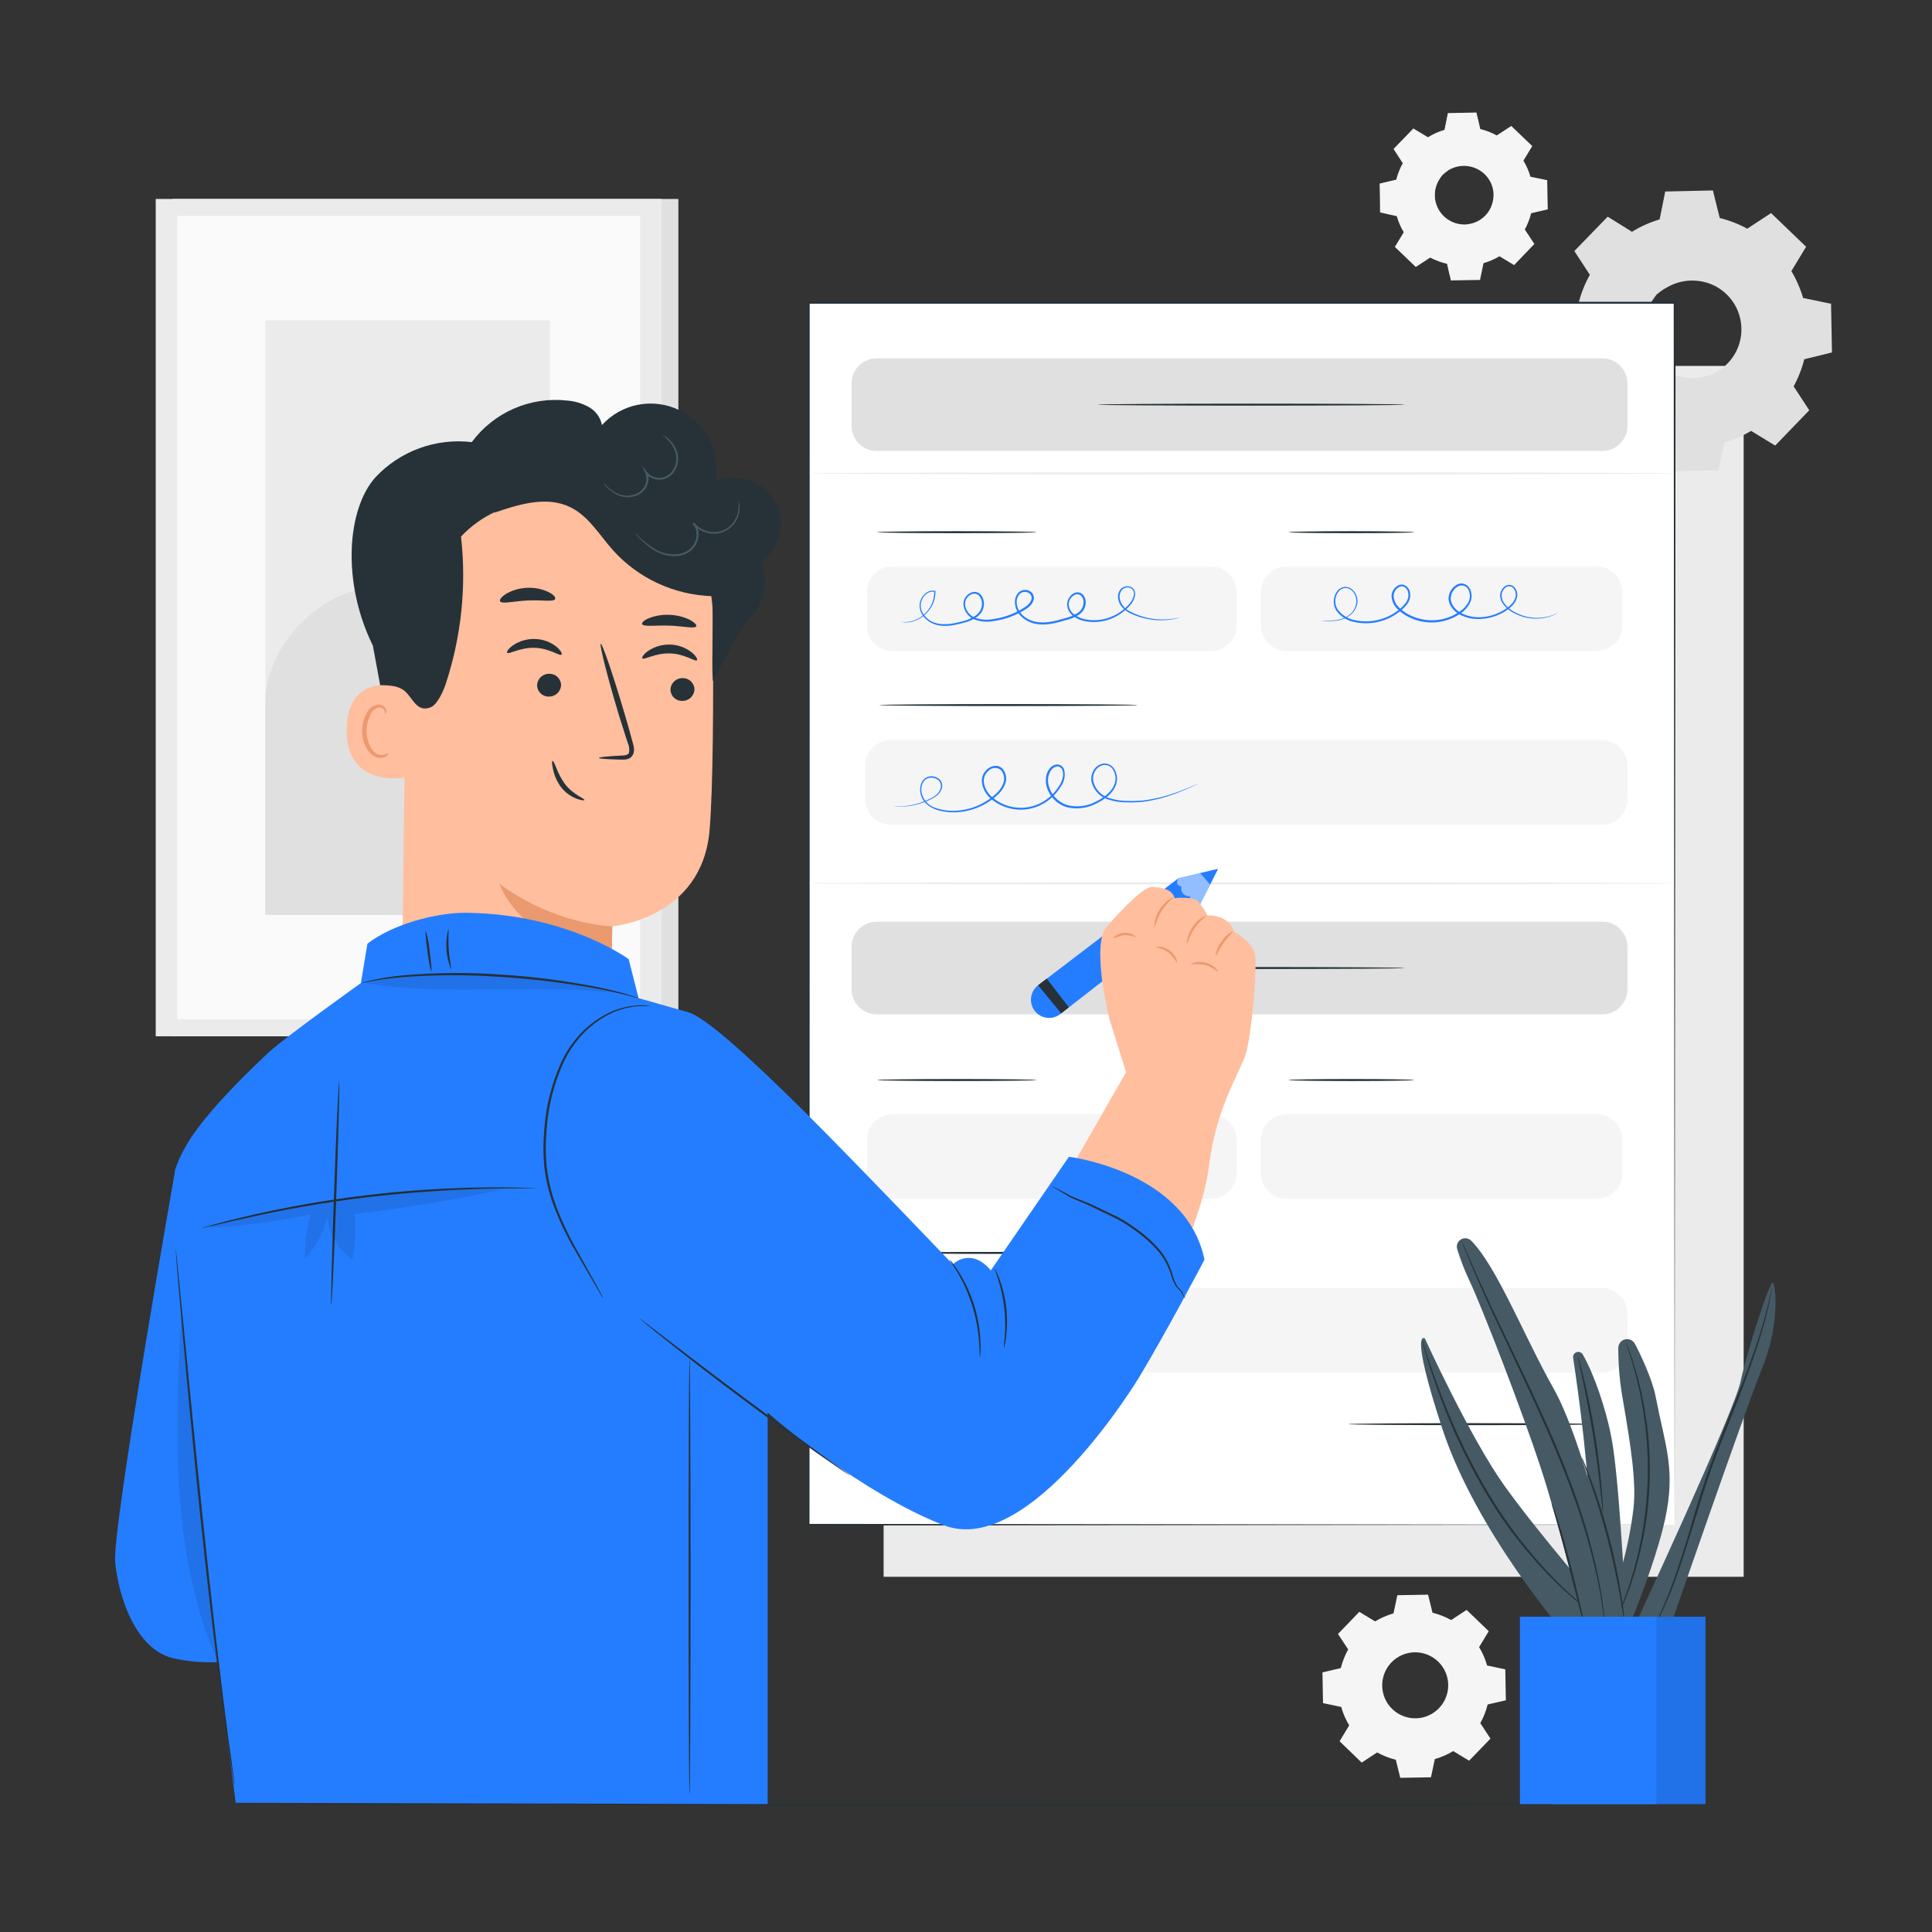 <svg width="454" height="454" viewBox="0 0 454 454" fill="none" xmlns="http://www.w3.org/2000/svg">
<rect x="0" y="0" width="454" height="454" fill="#333333" stroke="none"/>
<path d="M409.743 85.988H207.641V370.528H409.743V85.988Z" fill="#EBEBEB"/>
<path d="M383.504 54.48C385.556 53.242 387.763 52.283 390.069 51.629L391.422 45.128L402.409 44.928L403.989 51.384C406.32 51.956 408.565 52.839 410.662 54.008L416.21 50.376L424.119 58.003L420.678 63.678C421.916 65.733 422.875 67.944 423.529 70.252L430.03 71.605L430.221 82.592L423.774 84.172C423.199 86.5 422.316 88.741 421.15 90.837L424.782 96.394L417.146 104.293L411.471 100.852C409.419 102.093 407.211 103.055 404.906 103.712L403.553 110.213L392.566 110.404L390.986 103.957C388.658 103.382 386.417 102.5 384.321 101.333L378.764 104.965L370.865 97.329L374.306 91.654C373.059 89.602 372.097 87.391 371.446 85.08L364.945 83.727L364.754 72.74L371.201 71.16C371.779 68.833 372.661 66.592 373.825 64.496L370.193 58.948L377.829 51.039L383.504 54.48ZM389.361 69.117C387.735 70.795 386.643 72.918 386.225 75.216C385.806 77.515 386.079 79.886 387.008 82.029C387.938 84.172 389.483 85.992 391.447 87.257C393.412 88.521 395.707 89.175 398.043 89.134C400.379 89.093 402.651 88.36 404.57 87.028C406.489 85.695 407.969 83.823 408.824 81.649C409.678 79.474 409.868 77.095 409.369 74.812C408.871 72.53 407.706 70.447 406.023 68.827C403.77 66.663 400.751 65.481 397.628 65.539C394.505 65.597 391.532 66.89 389.361 69.135V69.117Z" fill="#E0E0E0"/>
<path d="M389.364 69.135C389.983 68.37 390.725 67.713 391.561 67.192C393.833 65.713 396.549 65.071 399.243 65.376C401.105 65.56 402.897 66.183 404.473 67.192C406.283 68.375 407.744 70.021 408.704 71.959C409.783 74.136 410.179 76.59 409.839 78.996C409.503 81.559 408.351 83.946 406.551 85.803C404.752 87.659 402.403 88.886 399.851 89.302C398.651 89.515 397.425 89.533 396.219 89.356C395.065 89.229 393.937 88.923 392.877 88.448C390.908 87.561 389.214 86.159 387.974 84.389C386.658 82.515 385.91 80.301 385.821 78.012C385.733 75.723 386.307 73.457 387.475 71.487C387.954 70.64 388.567 69.876 389.291 69.226C389.354 69.28 388.583 69.998 387.675 71.614C386.408 73.912 385.947 76.569 386.367 79.159C386.65 80.932 387.344 82.614 388.392 84.072C389.596 85.735 391.219 87.051 393.095 87.885C395.172 88.796 397.471 89.077 399.706 88.693C402.107 88.282 404.314 87.116 406.006 85.363C407.697 83.611 408.786 81.365 409.113 78.951C409.41 76.704 409.047 74.42 408.068 72.377C407.169 70.537 405.796 68.97 404.091 67.837C402.599 66.847 400.894 66.225 399.115 66.021C396.513 65.691 393.875 66.245 391.624 67.591C390.108 68.4 389.418 69.199 389.364 69.135Z" fill="#E0E0E0"/>
<path d="M383.502 54.48C383.375 54.428 383.253 54.364 383.139 54.289L382.049 53.663L377.727 51.148H377.863L370.281 59.102V58.884L373.913 64.423L374.095 64.468L374.04 64.577C372.889 66.658 372.021 68.885 371.462 71.196V71.323H371.335L364.888 72.921L365.069 72.686C365.142 76.148 365.215 79.81 365.287 83.672L365.015 83.536L371.516 84.871H371.689L371.734 85.034C372.382 87.316 373.335 89.499 374.567 91.526L374.658 91.681L374.567 91.835L371.135 97.51L371.089 97.138L378.998 104.765H378.608L384.156 101.133L384.319 101.024L384.492 101.124C386.563 102.271 388.776 103.141 391.075 103.712H391.265L391.32 103.902C391.81 105.918 392.355 108.125 392.9 110.349L392.573 110.104L403.56 109.904L403.233 110.168L404.586 103.666L404.631 103.467L404.831 103.412C407.104 102.766 409.281 101.819 411.305 100.597L411.486 100.497L411.659 100.597L417.334 104.048H416.916L424.543 96.148V96.566L420.911 91.009L420.793 90.846L420.893 90.664C422.048 88.598 422.921 86.387 423.49 84.09L423.536 83.89H423.726L430.182 82.319L429.937 82.637C429.876 78.884 429.816 75.222 429.755 71.65L430 71.95L423.499 70.588H423.318L423.272 70.406C422.625 68.125 421.678 65.939 420.457 63.905L420.367 63.751L420.403 63.56L423.853 57.885L423.899 58.239L416.008 50.585H416.335L410.769 54.217L410.651 54.298L410.524 54.226C408.45 53.063 406.23 52.184 403.923 51.611H403.787V51.484C403.214 49.132 402.706 47.025 402.225 45.028L402.425 45.182L391.438 45.318L391.583 45.2C391.02 47.797 390.566 49.922 390.185 51.693V51.756H390.121C388.387 52.24 386.703 52.888 385.091 53.69L383.91 54.307C383.786 54.385 383.655 54.451 383.52 54.507C383.637 54.419 383.758 54.338 383.883 54.262C384.137 54.108 384.519 53.872 385.045 53.59C386.642 52.741 388.322 52.056 390.058 51.547L389.985 51.629C390.339 49.813 390.766 47.724 391.292 45.119V45.001H391.41L402.397 44.755H402.552V44.91C403.042 46.907 403.569 49.014 404.15 51.356L403.986 51.193C406.339 51.764 408.605 52.646 410.724 53.817H410.469L416.008 50.185L416.181 50.076L416.335 50.212L424.253 57.831L424.416 57.985L424.298 58.176C423.181 59.992 422.046 61.917 420.866 63.86V63.56C422.121 65.635 423.095 67.867 423.763 70.198L423.536 69.98L430.037 71.332H430.282V71.587C430.355 75.152 430.424 78.811 430.491 82.564V82.828L430.246 82.882L423.799 84.471L424.035 84.235C423.453 86.591 422.562 88.86 421.384 90.982V90.637L425.016 96.194L425.161 96.412L424.97 96.602L417.343 104.511L417.161 104.702L416.925 104.565L411.323 101.151H411.668C409.592 102.407 407.356 103.378 405.021 104.039L405.257 103.784L403.905 110.286L403.85 110.549H403.578L392.591 110.731H392.328L392.264 110.476C391.719 108.243 391.183 106.045 390.693 104.021L390.929 104.266C388.574 103.676 386.306 102.782 384.183 101.605H384.519L378.962 105.237L378.753 105.373L378.571 105.201C375.847 102.54 373.123 99.953 370.672 97.556L370.499 97.383L370.626 97.183L374.077 91.508V91.817C372.831 89.738 371.866 87.503 371.207 85.171L371.371 85.352L364.87 83.99H364.661V83.781C364.594 79.925 364.537 76.263 364.488 72.794V72.604L364.67 72.558L371.126 70.997L370.971 71.151C371.565 68.813 372.469 66.566 373.659 64.468V64.668L370.027 59.102L369.954 58.984L370.054 58.893L377.727 50.984L377.79 50.921L377.863 50.966L382.04 53.572L383.12 54.253C383.251 54.322 383.379 54.398 383.502 54.48Z" fill="#E0E0E0"/>
<path d="M335.561 32.261C336.795 31.523 338.12 30.949 339.502 30.554L340.31 26.668L346.884 26.55L347.792 30.409C349.189 30.751 350.532 31.279 351.787 31.98L355.111 29.801L359.841 34.341L357.78 37.737C358.556 38.968 359.157 40.3 359.569 41.696L363.464 42.513L363.582 49.087L359.714 49.995C359.373 51.391 358.844 52.735 358.143 53.99L360.323 57.313L355.783 62.044L352.305 60.019C351.08 60.765 349.761 61.346 348.382 61.744L347.574 65.639L340.991 65.749L340.083 61.889C338.69 61.548 337.349 61.02 336.097 60.319L332.774 62.498L328.043 57.958L330.059 54.48C329.322 53.249 328.748 51.928 328.352 50.548L324.466 49.74L324.348 43.157L328.207 42.249C328.551 40.857 329.079 39.516 329.778 38.263L327.598 34.94L332.138 30.2L335.534 32.261H335.561ZM339.075 41.024C338.108 42.028 337.459 43.296 337.212 44.669C336.965 46.041 337.13 47.457 337.687 48.735C338.243 50.014 339.166 51.099 340.34 51.853C341.513 52.608 342.883 52.998 344.277 52.974C345.672 52.949 347.028 52.513 348.174 51.718C349.32 50.924 350.206 49.807 350.718 48.51C351.23 47.213 351.346 45.793 351.052 44.43C350.757 43.067 350.065 41.821 349.063 40.851C348.397 40.205 347.61 39.696 346.747 39.354C345.884 39.013 344.962 38.846 344.034 38.861C343.105 38.877 342.19 39.077 341.339 39.448C340.488 39.819 339.719 40.354 339.075 41.024Z" fill="#F5F5F5"/>
<path d="M339.076 41.024C339.445 40.57 339.887 40.18 340.383 39.871C341.746 38.986 343.373 38.601 344.987 38.781C346.188 38.911 347.337 39.343 348.326 40.037C349.315 40.731 350.113 41.664 350.644 42.749C350.964 43.37 351.181 44.038 351.289 44.728C351.407 45.447 351.407 46.18 351.289 46.899C351.091 48.43 350.407 49.857 349.335 50.969C348.264 52.081 346.864 52.819 345.341 53.073C344.619 53.186 343.884 53.186 343.162 53.073C342.176 52.94 341.228 52.604 340.378 52.086C339.528 51.569 338.794 50.882 338.222 50.068C337.578 49.15 337.161 48.091 337.006 46.98C336.761 45.375 337.082 43.735 337.914 42.34C338.208 41.833 338.582 41.376 339.021 40.987C339.021 40.987 338.595 41.451 338.05 42.422C337.576 43.264 337.284 44.196 337.192 45.158C337.1 46.12 337.21 47.09 337.516 48.007C337.821 48.923 338.314 49.766 338.965 50.481C339.615 51.195 340.408 51.766 341.291 52.156C341.896 52.43 342.539 52.608 343.198 52.682C343.88 52.785 344.574 52.77 345.25 52.637C346.689 52.397 348.013 51.7 349.027 50.651C350.04 49.602 350.69 48.254 350.88 46.808C350.994 46.129 350.994 45.435 350.88 44.756C350.776 44.104 350.577 43.471 350.29 42.876C349.748 41.774 348.924 40.834 347.902 40.152C347.021 39.559 346.013 39.179 344.96 39.044C343.387 38.829 341.788 39.149 340.42 39.952C339.521 40.588 339.103 41.06 339.076 41.024Z" fill="#F5F5F5"/>
<path d="M335.562 32.261L335.344 32.153L334.7 31.771L332.139 30.264H332.212L327.672 35.022V34.895L329.86 38.209V38.272V38.336C329.176 39.586 328.657 40.92 328.316 42.304V42.377H328.244L324.385 43.339L324.494 43.194C324.494 45.264 324.575 47.461 324.621 49.768L324.494 49.613L328.389 50.421H328.489V50.521C328.881 51.886 329.452 53.193 330.187 54.408L330.241 54.498L330.187 54.589L328.135 57.985V57.767L332.875 62.307H332.638L335.962 60.128L336.062 60.064L336.161 60.119C337.401 60.806 338.726 61.325 340.102 61.663H340.22V61.781C340.52 62.988 340.847 64.305 341.174 65.639L340.974 65.494L347.548 65.376L347.357 65.531C347.611 64.305 347.893 62.979 348.165 61.644V61.517H348.283C349.644 61.125 350.947 60.557 352.16 59.828L352.269 59.765L352.378 59.828L355.774 61.889H355.52C357.064 60.291 358.589 58.721 360.06 57.159V57.413L357.881 54.09L357.817 53.981L357.872 53.881C358.563 52.642 359.085 51.317 359.424 49.94V49.822H359.533L363.392 48.914L363.247 49.105C363.211 46.865 363.174 44.674 363.138 42.531L363.293 42.712L359.397 41.895H359.288V41.786C358.903 40.419 358.338 39.11 357.608 37.891L357.545 37.8L357.608 37.709L359.67 34.323V34.522C358.008 32.915 356.437 31.399 354.948 29.982H355.139L351.806 32.153L351.734 32.207H351.661C350.443 31.48 349.133 30.918 347.766 30.536H347.684V30.464C347.348 29.056 347.039 27.794 346.776 26.596L346.894 26.686L340.32 26.768L340.411 26.704C340.075 28.257 339.803 29.528 339.576 30.591C338.517 30.889 337.489 31.287 336.507 31.78L335.798 32.153C335.726 32.204 335.647 32.244 335.562 32.27L335.789 32.125C335.934 32.034 336.162 31.889 336.479 31.726C337.436 31.215 338.444 30.805 339.485 30.5L339.439 30.554C339.648 29.492 339.902 28.212 340.22 26.65V26.586H340.293L346.867 26.441H346.958V26.541C347.257 27.73 347.566 28.993 347.866 30.4L347.775 30.3C349.18 30.641 350.533 31.169 351.797 31.871H351.652L355.03 29.674L355.139 29.601L355.229 29.692L359.969 34.232L360.06 34.323L359.996 34.441L357.935 37.837V37.655C358.69 38.896 359.274 40.234 359.67 41.632L359.533 41.505L363.429 42.313H363.574V42.458C363.619 44.601 363.656 46.789 363.701 49.041V49.187L363.556 49.232L359.688 50.14L359.833 49.995C359.49 51.406 358.959 52.766 358.253 54.035V53.836L360.478 57.204L360.559 57.331L360.45 57.449L355.91 62.18L355.802 62.298L355.665 62.216L352.26 60.155H352.469C351.227 60.906 349.889 61.486 348.492 61.88L348.637 61.735C348.356 63.07 348.084 64.396 347.82 65.621V65.785H347.657L341.083 65.894H340.919V65.739C340.593 64.405 340.275 63.088 340.011 61.871L340.157 62.017C338.695 61.693 337.284 61.174 335.962 60.473H336.161L332.838 62.652L332.711 62.734L332.602 62.652C330.968 61.063 329.361 59.52 327.881 58.112L327.772 58.012L327.853 57.894L329.914 54.498V54.68C329.169 53.436 328.591 52.099 328.198 50.703L328.325 50.821L324.43 49.94H324.303V49.813C324.303 47.507 324.239 45.273 324.203 43.239V43.121H324.312L328.18 42.213L328.08 42.313C328.43 40.906 328.967 39.553 329.678 38.291V38.418L327.517 35.085L327.472 35.013L327.526 34.958C329.397 33.042 330.94 31.453 332.121 30.255H332.166L334.672 31.817L335.308 32.225L335.562 32.261Z" fill="#F5F5F5"/>
<path d="M159.409 46.753H40.543V243.517H159.409V46.753Z" fill="#E0E0E0"/>
<path d="M155.46 46.753H36.594V243.517H155.46V46.753Z" fill="#EBEBEB"/>
<path d="M150.404 50.739H41.652V239.521H150.404V50.739Z" fill="#FAFAFA"/>
<path d="M129.23 75.273H62.355V214.996H129.23V75.273Z" fill="#EBEBEB"/>
<path d="M62.353 165.547C62.199 152.499 73.939 139.76 86.869 137.935C93.034 137.027 99.581 138.289 105.338 135.928C115.616 131.715 118.885 118.059 129.236 114.009L129.709 214.997H62.353V165.547Z" fill="#E0E0E0"/>
<path d="M323.133 381.015C324.482 380.197 325.936 379.565 327.455 379.135L328.363 374.859L335.581 374.732L336.625 378.972C338.157 379.351 339.632 379.932 341.011 380.697L344.643 378.309L349.837 383.321L347.576 387.053C348.391 388.404 349.023 389.858 349.456 391.375L353.732 392.283L353.859 399.547L349.583 400.537C349.202 402.068 348.622 403.542 347.857 404.923L350.245 408.555L345.233 413.748L341.492 411.487C340.143 412.306 338.689 412.938 337.17 413.367L336.262 417.644L329.044 417.771L327.999 413.521C326.468 413.145 324.994 412.568 323.614 411.805L319.982 414.193L314.788 409.172L317.049 405.44C316.231 404.091 315.599 402.637 315.169 401.118L310.893 400.21L310.766 392.992L315.079 391.984C315.458 390.452 316.038 388.978 316.804 387.598L314.416 383.966L319.428 378.763L323.169 381.033L323.133 381.015ZM326.983 390.64C325.916 391.743 325.201 393.137 324.928 394.646C324.654 396.156 324.834 397.712 325.446 399.119C326.057 400.526 327.072 401.72 328.362 402.55C329.652 403.38 331.159 403.809 332.693 403.782C334.226 403.756 335.718 403.275 336.978 402.4C338.238 401.526 339.211 400.297 339.773 398.87C340.335 397.443 340.461 395.881 340.135 394.382C339.809 392.883 339.046 391.514 337.942 390.449C337.21 389.741 336.346 389.185 335.399 388.811C334.452 388.438 333.441 388.255 332.423 388.272C331.405 388.29 330.4 388.508 329.467 388.915C328.533 389.321 327.689 389.907 326.983 390.64Z" fill="#F5F5F5"/>
<path d="M427.487 423.954C427.487 423.954 427.913 423.954 428.785 423.954H432.735V424.036C412.305 424.136 329.105 424.217 229.633 424.217L82.283 424.145L37.637 424.036H25.497H22.337H21.266H22.337H25.497L37.637 423.99L82.283 423.918L229.633 423.845C329.105 423.845 412.305 423.927 432.735 424.027V424.036H428.785C427.913 423.972 427.487 423.954 427.487 423.954Z" fill="#263238"/>
<path d="M393.518 71.16H190.008V358.315H393.518V71.16Z" fill="white"/>
<path d="M393.52 358.315C393.52 356.399 393.429 240.793 393.302 71.16L393.52 71.369H190.028L190.264 71.133C190.264 178.74 190.264 278.248 190.218 358.288L190.028 358.097L393.538 358.288L190.028 358.478H189.773V358.288C189.773 278.248 189.773 178.74 189.773 71.133V70.915H190.028H393.52H393.738V71.133C393.61 240.793 393.52 356.399 393.52 358.315Z" fill="#263238"/>
<path d="M284.514 261.813H209.785C206.431 261.813 203.711 264.532 203.711 267.887V275.66C203.711 279.015 206.431 281.734 209.785 281.734H284.514C287.869 281.734 290.588 279.015 290.588 275.66V267.887C290.588 264.532 287.869 261.813 284.514 261.813Z" fill="#F5F5F5"/>
<path d="M375.167 261.813H302.364C299.009 261.813 296.289 264.532 296.289 267.887V275.66C296.289 279.015 299.009 281.734 302.364 281.734H375.167C378.522 281.734 381.242 279.015 381.242 275.66V267.887C381.242 264.532 378.522 261.813 375.167 261.813Z" fill="#F5F5F5"/>
<path d="M376.369 302.636H209.379C206.024 302.636 203.305 305.356 203.305 308.711V316.483C203.305 319.838 206.024 322.558 209.379 322.558H376.369C379.724 322.558 382.444 319.838 382.444 316.483V308.711C382.444 305.356 379.724 302.636 376.369 302.636Z" fill="#F5F5F5"/>
<path d="M243.598 253.795C243.598 253.922 235.208 254.031 224.848 254.031C214.488 254.031 206.098 253.922 206.098 253.795C206.098 253.668 214.488 253.559 224.848 253.559C235.208 253.559 243.598 253.668 243.598 253.795Z" fill="#263238"/>
<path d="M332.33 253.795C332.33 253.922 325.72 254.031 317.566 254.031C309.412 254.031 302.793 253.922 302.793 253.795C302.793 253.668 309.403 253.559 317.566 253.559C325.729 253.559 332.33 253.668 332.33 253.795Z" fill="#263238"/>
<path d="M267.406 294.419C267.406 294.546 253.786 294.655 236.988 294.655C220.19 294.655 206.57 294.546 206.57 294.419C206.57 294.292 220.19 294.183 236.988 294.183C253.786 294.183 267.406 294.292 267.406 294.419Z" fill="#263238"/>
<path d="M376.53 216.585H206.017C202.752 216.585 200.105 219.232 200.105 222.496V232.448C200.105 235.713 202.752 238.359 206.017 238.359H376.53C379.794 238.359 382.441 235.713 382.441 232.448V222.496C382.441 219.232 379.794 216.585 376.53 216.585Z" fill="#E0E0E0"/>
<path d="M330.115 227.472C330.115 227.608 313.935 227.708 293.986 227.708C274.037 227.708 257.848 227.608 257.848 227.472C257.848 227.336 274.028 227.236 293.986 227.236C313.944 227.236 330.115 227.345 330.115 227.472Z" fill="#263238"/>
<path d="M376.53 84.199H206.017C202.752 84.199 200.105 86.845 200.105 90.11V100.062C200.105 103.326 202.752 105.973 206.017 105.973H376.53C379.794 105.973 382.441 103.326 382.441 100.062V90.11C382.441 86.845 379.794 84.199 376.53 84.199Z" fill="#E0E0E0"/>
<path d="M330.115 95.086C330.115 95.213 313.935 95.322 293.986 95.322C274.037 95.322 257.848 95.213 257.848 95.086C257.848 94.959 274.028 94.85 293.986 94.85C313.944 94.85 330.115 94.95 330.115 95.086Z" fill="#263238"/>
<path d="M393.521 111.239C393.521 111.375 347.921 111.484 291.68 111.484C235.438 111.484 189.82 111.375 189.82 111.239C189.82 111.103 235.42 111.003 291.68 111.003C347.939 111.003 393.521 111.112 393.521 111.239Z" fill="#EBEBEB"/>
<path d="M393.521 207.569C393.521 207.705 347.921 207.805 291.68 207.805C235.438 207.805 189.82 207.705 189.82 207.569C189.82 207.433 235.42 207.333 291.68 207.333C347.939 207.333 393.521 207.442 393.521 207.569Z" fill="#EBEBEB"/>
<path d="M284.514 133.077H209.785C206.431 133.077 203.711 135.796 203.711 139.151V146.924C203.711 150.278 206.431 152.998 209.785 152.998H284.514C287.869 152.998 290.588 150.278 290.588 146.924V139.151C290.588 135.796 287.869 133.077 284.514 133.077Z" fill="#F5F5F5"/>
<path d="M375.167 133.077H302.364C299.009 133.077 296.289 135.796 296.289 139.151V146.924C296.289 150.278 299.009 152.998 302.364 152.998H375.167C378.522 152.998 381.242 150.278 381.242 146.924V139.151C381.242 135.796 378.522 133.077 375.167 133.077Z" fill="#F5F5F5"/>
<path d="M376.369 173.9H209.379C206.024 173.9 203.305 176.62 203.305 179.975V187.747C203.305 191.102 206.024 193.822 209.379 193.822H376.369C379.724 193.822 382.444 191.102 382.444 187.747V179.975C382.444 176.62 379.724 173.9 376.369 173.9Z" fill="#F5F5F5"/>
<path d="M243.598 125.059C243.598 125.186 235.208 125.295 224.848 125.295C214.488 125.295 206.098 125.186 206.098 125.059C206.098 124.932 214.488 124.823 224.848 124.823C235.208 124.823 243.598 124.932 243.598 125.059Z" fill="#263238"/>
<path d="M332.33 125.059C332.33 125.186 325.72 125.295 317.566 125.295C309.412 125.295 302.793 125.186 302.793 125.059C302.793 124.932 309.403 124.823 317.566 124.823C325.729 124.823 332.33 124.932 332.33 125.059Z" fill="#263238"/>
<path d="M267.406 165.683C267.406 165.81 253.786 165.919 236.988 165.919C220.19 165.919 206.57 165.81 206.57 165.683C206.57 165.556 220.19 165.447 236.988 165.447C253.786 165.447 267.406 165.556 267.406 165.683Z" fill="#263238"/>
<path d="M376.158 334.662C376.158 334.798 362.874 334.898 346.485 334.898C330.095 334.898 316.82 334.798 316.82 334.662C316.82 334.525 330.095 334.426 346.485 334.426C362.874 334.426 376.158 334.534 376.158 334.662Z" fill="#263238"/>
<path d="M277.25 145.126C276.79 145.277 276.32 145.395 275.843 145.48C272.277 146.136 268.595 145.61 265.355 143.982C264.753 143.669 264.209 143.254 263.748 142.756C263.243 142.22 262.905 141.547 262.777 140.822C262.693 140.435 262.691 140.035 262.771 139.647C262.851 139.259 263.01 138.893 263.24 138.57C263.509 138.236 263.87 137.99 264.279 137.86C264.687 137.731 265.125 137.725 265.537 137.843C265.754 137.907 265.956 138.014 266.129 138.16C266.303 138.305 266.444 138.485 266.545 138.688C266.745 139.099 266.806 139.565 266.717 140.014C266.528 140.894 266.094 141.703 265.464 142.347C264.225 143.737 262.667 144.806 260.924 145.462C259.048 146.171 257.013 146.353 255.04 145.988C253.992 145.81 253.004 145.376 252.162 144.726C251.708 144.394 251.343 143.955 251.099 143.448C250.855 142.941 250.74 142.382 250.764 141.821C250.823 141.243 251.039 140.694 251.39 140.232C251.734 139.738 252.243 139.384 252.825 139.233C253.132 139.172 253.45 139.192 253.748 139.291C254.046 139.389 254.312 139.563 254.523 139.796C254.921 140.264 255.137 140.861 255.131 141.475C255.142 142.077 254.998 142.671 254.713 143.201C254.407 143.723 253.985 144.167 253.479 144.499C252.471 145.102 251.374 145.54 250.228 145.798C248.022 146.424 245.615 147.105 243.164 146.551C241.935 146.285 240.807 145.674 239.913 144.79C239.449 144.339 239.084 143.798 238.84 143.199C238.597 142.601 238.48 141.958 238.497 141.312C238.506 140.897 238.599 140.488 238.769 140.109C238.939 139.73 239.183 139.389 239.486 139.106C239.821 138.841 240.224 138.677 240.648 138.632C241.072 138.587 241.501 138.663 241.883 138.851C242.278 139.029 242.596 139.341 242.781 139.732C242.966 140.123 243.005 140.568 242.891 140.985C242.647 141.755 242.148 142.418 241.475 142.865C239.037 144.536 236.235 145.601 233.303 145.97C231.875 146.216 230.408 146.088 229.044 145.598C228.373 145.326 227.781 144.889 227.324 144.327C226.866 143.765 226.559 143.096 226.429 142.383C226.321 141.669 226.483 140.94 226.882 140.337C227.281 139.735 227.89 139.302 228.59 139.124C228.946 139.055 229.314 139.083 229.656 139.204C229.997 139.326 230.3 139.536 230.533 139.814C230.961 140.352 231.2 141.015 231.214 141.702C231.245 142.367 231.101 143.027 230.797 143.618C230.473 144.175 230.034 144.655 229.507 145.026C228.491 145.691 227.362 146.164 226.175 146.424C223.95 147.014 221.635 147.432 219.529 146.66C218.535 146.301 217.661 145.672 217.004 144.844C216.369 144.051 216.046 143.053 216.096 142.038C216.192 141.098 216.624 140.225 217.313 139.578C217.625 139.265 218.01 139.035 218.433 138.908C218.857 138.781 219.305 138.762 219.737 138.851H219.828V138.942C219.856 140.724 219.207 142.451 218.012 143.773C217.163 144.768 216.062 145.517 214.825 145.943C214.061 146.207 213.252 146.312 212.446 146.252C211.901 146.17 211.629 146.097 211.629 146.097C212.687 146.27 213.771 146.17 214.78 145.807C215.978 145.369 217.039 144.624 217.858 143.646C218.98 142.347 219.576 140.676 219.529 138.96L219.628 139.078C219.239 139.007 218.837 139.031 218.459 139.15C218.081 139.268 217.737 139.478 217.458 139.759C216.831 140.363 216.441 141.172 216.36 142.038C216.223 143.854 217.685 145.67 219.592 146.324C221.499 146.978 223.814 146.642 226.021 146.043C227.159 145.789 228.242 145.33 229.217 144.69C229.69 144.353 230.086 143.92 230.379 143.419C230.65 142.892 230.775 142.303 230.742 141.712C230.73 141.121 230.526 140.551 230.161 140.086C229.977 139.864 229.737 139.695 229.465 139.598C229.194 139.5 228.901 139.478 228.618 139.532C228.025 139.693 227.513 140.065 227.178 140.58C226.843 141.094 226.709 141.713 226.802 142.32C226.923 142.954 227.202 143.548 227.613 144.046C228.024 144.544 228.554 144.931 229.153 145.171C230.445 145.63 231.835 145.746 233.185 145.507C236.037 145.145 238.761 144.105 241.13 142.474C241.711 142.091 242.148 141.526 242.374 140.867C242.46 140.554 242.43 140.219 242.29 139.926C242.15 139.632 241.909 139.399 241.611 139.269C241.31 139.125 240.976 139.067 240.645 139.101C240.313 139.134 239.997 139.259 239.731 139.46C239.476 139.701 239.271 139.99 239.129 140.311C238.987 140.633 238.911 140.979 238.905 141.33C238.892 141.91 239 142.485 239.22 143.021C239.44 143.557 239.769 144.042 240.185 144.445C241.015 145.264 242.061 145.831 243.2 146.079C245.488 146.606 247.84 145.97 250.037 145.344C251.133 145.096 252.184 144.679 253.152 144.109C253.601 143.82 253.977 143.432 254.25 142.974C254.496 142.513 254.621 141.997 254.614 141.475C254.623 140.968 254.449 140.475 254.123 140.086C253.967 139.91 253.768 139.778 253.545 139.703C253.322 139.628 253.083 139.613 252.852 139.659C252.384 139.82 251.972 140.113 251.667 140.503C251.363 140.893 251.178 141.364 251.136 141.857C251.128 142.35 251.242 142.837 251.467 143.275C251.691 143.714 252.021 144.091 252.425 144.372C253.223 144.983 254.158 145.392 255.149 145.561C257.048 145.912 259.007 145.739 260.815 145.062C262.512 144.445 264.031 143.419 265.237 142.075C265.823 141.484 266.232 140.742 266.418 139.932C266.524 139.57 266.49 139.182 266.321 138.845C266.153 138.508 265.863 138.248 265.51 138.116C265.162 138.011 264.791 138.014 264.445 138.122C264.098 138.231 263.793 138.44 263.566 138.724C263.362 139.01 263.219 139.335 263.145 139.679C263.072 140.022 263.07 140.377 263.14 140.722C263.287 141.37 263.582 141.976 264.001 142.492C264.419 143.009 264.951 143.422 265.555 143.7C267.489 144.709 269.602 145.326 271.775 145.516C273.15 145.627 274.533 145.578 275.897 145.371L276.959 145.171C277.055 145.15 277.152 145.135 277.25 145.126Z" fill="#247DFF"/>
<path d="M366.08 144.045C365.719 144.272 365.336 144.461 364.936 144.608C363.798 145.073 362.586 145.328 361.358 145.362C359.405 145.432 357.468 144.981 355.747 144.054C354.642 143.507 353.702 142.677 353.023 141.648C352.648 141.063 352.475 140.37 352.533 139.678C352.572 139.311 352.686 138.956 352.867 138.634C353.048 138.313 353.293 138.031 353.586 137.807C353.902 137.561 354.293 137.433 354.694 137.444C355.104 137.458 355.495 137.623 355.792 137.907C356.075 138.202 356.288 138.556 356.416 138.945C356.543 139.333 356.581 139.745 356.528 140.15C356.382 140.969 355.981 141.722 355.384 142.302C354.795 142.894 354.129 143.404 353.404 143.818C351.888 144.711 350.191 145.254 348.437 145.407C346.562 145.623 344.664 145.272 342.989 144.399C342.113 143.928 341.384 143.225 340.883 142.365C340.633 141.916 340.469 141.423 340.402 140.913C340.351 140.12 340.556 139.332 340.986 138.663C341.415 137.995 342.047 137.482 342.79 137.199C343.059 137.115 343.343 137.086 343.624 137.114C343.904 137.142 344.177 137.226 344.424 137.362C344.912 137.636 345.295 138.064 345.514 138.579C345.728 139.086 345.829 139.635 345.808 140.186C345.788 140.736 345.647 141.276 345.396 141.766C344.881 142.724 344.139 143.541 343.235 144.145C341.433 145.392 339.324 146.12 337.137 146.252C334.95 146.383 332.769 145.912 330.831 144.89C329.876 144.404 329.01 143.759 328.271 142.983C327.492 142.208 327.038 141.166 327 140.068C327.011 139.515 327.181 138.976 327.49 138.517C327.799 138.058 328.234 137.698 328.743 137.48C329.01 137.375 329.299 137.337 329.584 137.371C329.869 137.404 330.142 137.507 330.377 137.671C330.826 137.993 331.147 138.462 331.285 138.997C331.413 139.501 331.424 140.028 331.319 140.537C331.214 141.047 330.994 141.526 330.677 141.939C330.089 142.718 329.381 143.398 328.579 143.954C327.128 145.028 325.466 145.782 323.702 146.167C321.938 146.552 320.113 146.559 318.346 146.188C316.704 145.891 315.226 145.007 314.188 143.7C313.706 143.063 313.436 142.292 313.416 141.494C313.394 140.731 313.583 139.977 313.961 139.314C314.136 138.99 314.375 138.704 314.664 138.475C314.952 138.245 315.285 138.077 315.64 137.98C315.983 137.903 316.338 137.903 316.68 137.98C317.023 138.057 317.343 138.209 317.62 138.425C318.114 138.816 318.497 139.329 318.733 139.913C318.968 140.497 319.048 141.133 318.964 141.757C318.777 142.83 318.206 143.799 317.357 144.481C316.668 145.055 315.857 145.465 314.987 145.68C313.796 145.947 312.57 146.024 311.355 145.907L310.447 145.825C310.341 145.838 310.234 145.838 310.129 145.825C310.234 145.813 310.341 145.813 310.447 145.825H311.4C312.619 145.903 313.844 145.799 315.032 145.516C315.868 145.289 316.643 144.88 317.302 144.318C318.083 143.63 318.584 142.68 318.71 141.648C318.778 141.075 318.699 140.494 318.479 139.96C318.26 139.426 317.908 138.957 317.456 138.597C317.212 138.413 316.93 138.284 316.63 138.22C316.331 138.155 316.021 138.157 315.722 138.225C315.412 138.318 315.122 138.472 314.872 138.678C314.621 138.884 314.413 139.137 314.26 139.423C313.903 140.038 313.734 140.745 313.774 141.455C313.814 142.165 314.062 142.848 314.487 143.419C315.482 144.642 316.884 145.467 318.437 145.743C320.149 146.103 321.917 146.097 323.626 145.725C325.335 145.352 326.946 144.622 328.352 143.582C329.11 143.045 329.778 142.392 330.332 141.648C330.61 141.29 330.803 140.873 330.896 140.43C330.989 139.986 330.979 139.527 330.868 139.087C330.762 138.657 330.508 138.278 330.15 138.016C329.975 137.893 329.773 137.815 329.56 137.79C329.348 137.764 329.133 137.792 328.934 137.871C328.511 138.057 328.151 138.361 327.895 138.745C327.64 139.13 327.499 139.579 327.49 140.041C327.536 141.018 327.947 141.941 328.643 142.629C329.35 143.366 330.176 143.98 331.086 144.445C332.951 145.413 335.043 145.861 337.142 145.743C339.241 145.621 341.265 144.92 342.989 143.718C343.841 143.178 344.546 142.435 345.042 141.557C345.261 141.129 345.386 140.658 345.406 140.176C345.427 139.695 345.343 139.215 345.16 138.77C345.005 138.342 344.695 137.988 344.291 137.778C343.887 137.567 343.42 137.516 342.98 137.635C342.339 137.887 341.794 138.336 341.423 138.916C341.051 139.496 340.872 140.179 340.91 140.867C340.969 141.317 341.114 141.752 341.337 142.147C341.795 142.939 342.465 143.587 343.271 144.018C344.858 144.85 346.656 145.192 348.437 144.999C350.123 144.846 351.754 144.322 353.214 143.464C353.911 143.074 354.552 142.591 355.12 142.029C355.665 141.507 356.033 140.828 356.174 140.086C356.222 139.737 356.192 139.381 356.085 139.045C355.979 138.708 355.798 138.4 355.556 138.143C355.321 137.917 355.012 137.784 354.686 137.769C354.36 137.754 354.04 137.858 353.786 138.061C353.534 138.261 353.325 138.508 353.169 138.788C353.013 139.069 352.914 139.377 352.878 139.696C352.826 140.332 352.979 140.968 353.313 141.512C353.967 142.496 354.865 143.294 355.919 143.827C357.584 144.753 359.463 145.223 361.367 145.189C362.576 145.167 363.772 144.946 364.909 144.535C365.689 144.245 366.062 144.018 366.08 144.045Z" fill="#247DFF"/>
<path d="M281.664 184.151C281.556 184.221 281.44 184.279 281.319 184.324L280.275 184.796C279.367 185.205 277.996 185.804 276.207 186.476C274.031 187.316 271.773 187.925 269.47 188.292C268.027 188.503 266.569 188.591 265.111 188.555C263.466 188.587 261.827 188.341 260.263 187.829C259.386 187.531 258.593 187.026 257.951 186.358C257.31 185.689 256.838 184.877 256.576 183.988C256.442 183.505 256.405 183.001 256.467 182.503C256.53 182.006 256.69 181.526 256.939 181.092C257.19 180.629 257.549 180.234 257.986 179.94C258.422 179.646 258.923 179.462 259.445 179.403C259.997 179.393 260.54 179.548 261.004 179.847C261.467 180.146 261.832 180.576 262.051 181.082C262.547 182.089 262.629 183.249 262.278 184.315C261.898 185.375 261.243 186.315 260.381 187.039C259.517 187.771 258.558 188.382 257.53 188.855C255.408 189.958 252.957 190.245 250.638 189.663C249.438 189.293 248.36 188.607 247.517 187.677C246.674 186.748 246.096 185.608 245.844 184.378C245.735 183.744 245.735 183.097 245.844 182.463C245.931 181.797 246.201 181.168 246.624 180.647C246.826 180.363 247.086 180.127 247.387 179.953C247.687 179.779 248.022 179.672 248.368 179.639C248.736 179.632 249.096 179.741 249.398 179.952C249.7 180.162 249.927 180.463 250.048 180.81C250.221 181.464 250.251 182.147 250.135 182.813C250.019 183.479 249.76 184.113 249.376 184.669C248.705 185.811 247.845 186.83 246.833 187.684C244.843 189.388 242.298 190.306 239.678 190.266C237.058 190.225 234.543 189.23 232.605 187.466C231.673 186.6 231.038 185.462 230.789 184.215C230.665 183.586 230.705 182.935 230.907 182.326C231.128 181.729 231.493 181.196 231.969 180.774C232.441 180.342 233.034 180.066 233.667 179.984C233.992 179.937 234.323 179.962 234.637 180.058C234.951 180.154 235.24 180.318 235.483 180.538C235.909 180.982 236.208 181.532 236.35 182.13C236.492 182.729 236.472 183.354 236.291 183.943C235.937 185.047 235.287 186.033 234.412 186.794C233.605 187.545 232.719 188.205 231.77 188.764C229.953 189.838 227.935 190.524 225.84 190.78C223.883 191.038 221.892 190.861 220.011 190.262C219.116 189.962 218.298 189.47 217.614 188.819C216.952 188.189 216.499 187.371 216.315 186.476C216.119 185.622 216.201 184.728 216.552 183.924C216.719 183.537 216.982 183.198 217.315 182.94C217.648 182.681 218.042 182.511 218.458 182.444C218.85 182.385 219.249 182.408 219.631 182.513C220.012 182.618 220.368 182.802 220.674 183.053C220.962 183.294 221.18 183.609 221.303 183.964C221.426 184.319 221.45 184.701 221.373 185.069C221.222 185.739 220.855 186.342 220.329 186.785C219.865 187.19 219.349 187.533 218.794 187.802C217.837 188.276 216.836 188.659 215.807 188.946C214.389 189.352 212.923 189.569 211.449 189.59C210.936 189.609 210.423 189.587 209.914 189.527H210.305C210.568 189.527 210.949 189.527 211.449 189.527C212.907 189.461 214.353 189.217 215.753 188.8C216.765 188.496 217.75 188.104 218.694 187.629C219.228 187.364 219.722 187.028 220.165 186.63C220.628 186.213 220.946 185.66 221.073 185.05C221.138 184.728 221.115 184.393 221.004 184.083C220.894 183.773 220.701 183.498 220.447 183.289C220.169 183.07 219.849 182.911 219.507 182.82C219.165 182.73 218.808 182.71 218.458 182.762C218.092 182.825 217.747 182.979 217.457 183.211C217.166 183.443 216.939 183.744 216.797 184.088C216.48 184.827 216.41 185.648 216.597 186.431C216.818 187.271 217.257 188.038 217.869 188.655C218.481 189.272 219.245 189.716 220.084 189.945C221.911 190.52 223.843 190.681 225.741 190.417C228.858 190.026 231.773 188.66 234.067 186.512C234.888 185.804 235.497 184.884 235.828 183.852C235.985 183.341 236.004 182.799 235.882 182.279C235.761 181.759 235.504 181.28 235.138 180.892C234.712 180.567 234.179 180.413 233.645 180.46C233.111 180.507 232.614 180.752 232.251 181.146C231.844 181.517 231.532 181.981 231.343 182.499C231.168 183.035 231.134 183.607 231.243 184.161C231.488 185.314 232.088 186.362 232.959 187.157C234.817 188.842 237.225 189.791 239.733 189.826C242.241 189.861 244.675 188.98 246.579 187.348C247.555 186.531 248.382 185.551 249.022 184.451C249.353 183.931 249.59 183.356 249.721 182.753C249.867 182.175 249.848 181.568 249.666 181.001C249.583 180.74 249.419 180.512 249.2 180.349C248.98 180.187 248.714 180.097 248.44 180.093C248.162 180.126 247.894 180.218 247.653 180.362C247.412 180.506 247.204 180.699 247.042 180.928C246.702 181.407 246.465 181.951 246.348 182.527C246.23 183.102 246.235 183.696 246.361 184.27C246.598 185.415 247.137 186.477 247.923 187.344C248.708 188.211 249.712 188.851 250.829 189.2C253.04 189.755 255.377 189.484 257.402 188.437C259.382 187.484 261.28 186.104 261.942 184.133C262.261 183.17 262.189 182.12 261.743 181.21C261.562 180.772 261.254 180.398 260.86 180.136C260.465 179.874 260.001 179.735 259.527 179.739C259.067 179.792 258.627 179.956 258.243 180.215C257.859 180.474 257.543 180.821 257.321 181.228C257.093 181.619 256.946 182.052 256.888 182.501C256.83 182.95 256.863 183.407 256.985 183.843C257.227 184.68 257.667 185.447 258.268 186.079C258.868 186.711 259.611 187.19 260.435 187.475C261.962 187.988 263.564 188.24 265.175 188.219C266.616 188.266 268.059 188.19 269.488 187.992C271.777 187.658 274.026 187.089 276.198 186.294C278.014 185.65 279.358 185.078 280.293 184.705L281.355 184.27L281.664 184.151Z" fill="#247DFF"/>
<path d="M367.739 383.929C367.739 383.929 346.855 359.886 338.955 335.805C331.056 311.725 334.824 314.522 334.824 314.522C334.824 314.522 345.466 337.876 353.547 349.162C361.628 360.448 376.02 377.001 376.02 377.001L367.739 383.929Z" fill="#455A64"/>
<path d="M371.933 318.29C371.792 318.045 371.571 317.857 371.306 317.757C371.042 317.657 370.751 317.652 370.484 317.744C370.216 317.835 369.989 318.017 369.841 318.257C369.693 318.498 369.633 318.782 369.672 319.062C370.943 327.516 373.694 347.337 373.594 360.195C373.449 376.893 373.594 383.349 373.594 383.349H382.266C382.266 383.349 380.722 348.845 378.752 338.294C377.408 330.921 374.484 322.721 371.933 318.29Z" fill="#455A64"/>
<path d="M376.684 380.543C380.325 372.286 382.736 363.54 383.839 354.583C384.556 348.427 383.276 340.119 381.378 329.032C380.638 324.979 380.27 320.867 380.279 316.747C380.281 316.286 380.436 315.838 380.72 315.476C381.004 315.113 381.401 314.855 381.849 314.744C382.296 314.632 382.767 314.673 383.189 314.86C383.61 315.047 383.957 315.369 384.175 315.775C385.219 317.646 388.261 324.038 389.032 328.051C391.139 339.002 393.518 344.477 391.702 354.855C389.886 365.234 383.176 381.242 383.176 381.242L376.684 380.543Z" fill="#455A64"/>
<path d="M384.508 381.242C384.508 381.242 407.453 331.947 409.024 324.628C410.595 317.31 416.015 300.466 416.651 301.42C417.286 302.373 418.249 311.271 414.108 321.45C409.968 331.629 392.317 382.749 392.317 382.749H384.48" fill="#455A64"/>
<path d="M374.167 379.035C373.94 378.909 373.724 378.763 373.522 378.6C373.114 378.291 372.496 377.855 371.706 377.238C369.561 375.526 367.503 373.708 365.541 371.79C359.084 365.425 353.489 358.242 348.897 350.424C344.326 342.608 340.522 334.367 337.538 325.817C336.385 322.54 335.55 319.861 334.996 318C334.723 317.092 334.524 316.347 334.387 315.848C334.309 315.602 334.251 315.35 334.215 315.094C334.328 315.327 334.419 315.57 334.487 315.82L335.177 317.945C335.786 319.761 336.676 322.485 337.901 325.699C340.97 334.202 344.805 342.408 349.36 350.215C353.934 357.996 359.465 365.174 365.822 371.581C368.283 374.023 370.362 375.876 371.87 377.119C372.596 377.755 373.195 378.209 373.586 378.545C373.791 378.695 373.985 378.859 374.167 379.035Z" fill="#263238"/>
<path d="M376.672 355.391C376.57 354.912 376.503 354.427 376.472 353.938L376.045 349.989C375.682 346.656 375.137 342.053 374.302 337.004C373.466 331.956 372.586 327.397 371.886 324.12L371.051 320.233C370.919 319.765 370.834 319.284 370.797 318.799C370.976 319.25 371.122 319.715 371.233 320.188C371.496 321.096 371.832 322.413 372.222 324.047C373.012 327.316 373.975 331.856 374.792 336.922C375.609 341.989 376.118 346.611 376.39 349.952C376.526 351.632 376.617 352.985 376.663 353.929C376.709 354.415 376.712 354.905 376.672 355.391Z" fill="#263238"/>
<path d="M382.047 315.384C382.16 315.583 382.251 315.793 382.32 316.011C382.492 316.474 382.719 317.082 383.01 317.827C383.3 318.572 383.663 319.598 383.99 320.76C384.317 321.922 384.771 323.221 385.107 324.71L385.679 327.025C385.87 327.833 386.006 328.687 386.179 329.558C386.551 331.311 386.787 333.19 387.087 335.206C388.135 343.887 387.829 352.679 386.179 361.266C385.752 363.227 385.389 365.107 384.889 366.823C384.653 367.685 384.453 368.53 384.208 369.32C383.963 370.11 383.709 370.872 383.473 371.59C383.037 373.052 382.501 374.314 382.074 375.449C381.648 376.584 381.248 377.537 380.885 378.309L380.068 380.125C379.985 380.336 379.878 380.537 379.75 380.724C379.811 380.504 379.886 380.289 379.977 380.08C380.168 379.626 380.404 379.017 380.712 378.264C381.021 377.51 381.43 376.52 381.82 375.385C382.211 374.25 382.728 372.97 383.146 371.517C383.364 370.791 383.6 370.028 383.845 369.247C384.09 368.466 384.272 367.613 384.499 366.75C384.98 365.034 385.325 363.163 385.734 361.211C387.33 352.661 387.636 343.92 386.642 335.279C386.378 333.299 386.16 331.411 385.806 329.667C385.643 328.759 385.516 327.942 385.334 327.134C385.153 326.326 384.971 325.554 384.798 324.819C384.49 323.33 384.072 322.022 383.754 320.869C383.436 319.716 383.128 318.717 382.846 317.909L382.247 316.093C382.153 315.865 382.086 315.628 382.047 315.384Z" fill="#263238"/>
<path d="M416.418 302.409C416.422 302.482 416.422 302.555 416.418 302.627C416.418 302.8 416.354 303.009 416.309 303.272C416.209 303.826 416.082 304.661 415.855 305.724C415.419 307.848 414.674 310.899 413.53 314.595C412.386 318.29 410.806 322.649 408.99 327.416C407.174 332.183 404.986 337.404 402.952 342.924C400.918 348.445 399.32 353.82 397.795 358.742C396.269 363.663 394.898 368.031 393.545 371.663C392.489 374.538 391.277 377.354 389.913 380.098C389.441 381.069 389.005 381.796 388.742 382.304L388.424 382.867C388.39 382.933 388.347 382.994 388.297 383.049L388.379 382.84C388.46 382.686 388.551 382.486 388.66 382.25C388.905 381.741 389.296 380.997 389.741 380.007C390.649 378.055 391.902 375.186 393.209 371.544C394.517 367.903 395.933 363.509 397.35 358.605C398.766 353.702 400.41 348.3 402.48 342.752C404.55 337.204 406.684 332.01 408.563 327.252C410.443 322.494 412.041 318.172 413.221 314.495C414.402 310.817 415.192 307.785 415.691 305.678C415.945 304.634 416.1 303.808 416.236 303.254C416.291 303 416.345 302.791 416.381 302.618C416.382 302.547 416.395 302.477 416.418 302.409Z" fill="#263238"/>
<path d="M345.676 291.513C345.358 291.215 344.951 291.029 344.517 290.986C344.083 290.942 343.647 291.043 343.276 291.273C342.906 291.503 342.621 291.848 342.467 292.256C342.313 292.664 342.298 293.112 342.425 293.529C343.207 296.067 344.169 298.546 345.303 300.947C348.454 307.648 357.725 331.692 362.056 344.904C366.387 358.115 372.507 382.749 372.507 382.749L381.769 381.242C381.769 381.242 373.297 340.763 365.016 326.172C358.36 314.458 351.714 297.515 345.676 291.513Z" fill="#455A64"/>
<path d="M364.59 353.158C364.794 353.51 364.955 353.884 365.071 354.274C365.343 355.001 365.716 356.09 366.143 357.38C366.996 360.022 368.031 363.736 369.084 367.813C370.138 371.89 371.009 375.64 371.618 378.345C371.899 379.626 372.126 380.697 372.317 381.551C372.425 381.942 372.489 382.344 372.508 382.749C372.339 382.38 372.212 381.993 372.126 381.596C371.908 380.752 371.618 379.689 371.282 378.427C370.574 375.64 369.638 371.98 368.612 367.931C367.586 363.881 366.569 360.14 365.807 357.48L364.899 354.329C364.759 353.949 364.655 353.557 364.59 353.158Z" fill="#263238"/>
<path d="M377.154 381.996C377.125 381.917 377.106 381.834 377.099 381.75C377.099 381.56 377.045 381.315 377 381.015C376.9 380.379 376.818 379.426 376.618 378.218C376.282 375.785 375.71 372.28 374.675 368.003C373.493 362.997 372.048 358.057 370.344 353.203C368.446 347.755 366.058 341.789 363.361 335.66C357.913 323.402 352.465 312.534 348.897 304.489C347.081 300.484 345.692 297.225 344.766 294.927C344.293 293.792 343.957 292.903 343.721 292.294C343.622 292.013 343.54 291.786 343.467 291.604C343.432 291.526 343.407 291.444 343.395 291.359C343.442 291.43 343.482 291.506 343.513 291.586L343.812 292.258C344.085 292.884 344.466 293.756 344.938 294.855C345.919 297.116 347.362 300.357 349.206 304.352C352.838 312.343 358.349 323.184 363.806 335.461C366.53 341.608 368.891 347.546 370.771 353.058C372.453 357.931 373.865 362.893 375.002 367.922C375.779 371.312 376.385 374.74 376.818 378.191C376.981 379.408 377.045 380.361 377.109 381.006C377.109 381.309 377.127 381.554 377.163 381.741C377.172 381.826 377.169 381.912 377.154 381.996Z" fill="#263238"/>
<path d="M381.767 381.242C381.616 380.735 381.51 380.215 381.45 379.689C381.268 378.6 381.023 377.165 380.732 375.431C380.097 371.799 379.116 366.905 377.718 361.52C376.319 356.136 374.767 351.351 373.568 347.9L372.115 343.832C371.914 343.343 371.75 342.839 371.625 342.325C371.891 342.785 372.116 343.269 372.297 343.769C372.696 344.677 373.25 346.075 373.895 347.782C375.568 352.242 377.002 356.789 378.19 361.402C379.387 366.009 380.351 370.673 381.077 375.376C381.341 377.192 381.54 378.645 381.64 379.662C381.718 380.185 381.76 380.713 381.767 381.242Z" fill="#263238"/>
<path d="M400.772 379.916H364.625V423.954H400.772V379.916Z" fill="#247DFF"/>
<g opacity="0.3">
<path opacity="0.3" d="M400.772 379.916H364.625V423.954H400.772V379.916Z" fill="black"/>
</g>
<path d="M389.242 379.916H357.172V423.954H389.242V379.916Z" fill="#247DFF"/>
<path d="M95.498 146.424L94.472 229.161C94.3 243.226 96.915 263.929 119.17 263.193C138.438 261.096 143.55 242.863 143.686 229.733C143.759 223.504 143.831 218.311 143.877 217.675C143.877 217.675 164.96 215.95 166.74 195.12C167.603 185.06 167.648 164.185 167.548 145.298C167.469 135.517 163.709 126.123 157.018 118.987C150.327 111.852 141.194 107.497 131.437 106.79L129.421 106.636C107.647 106.327 95.217 124.641 95.498 146.424Z" fill="#FFBE9D"/>
<path d="M143.886 217.675C143.886 217.675 130.693 217.484 117.336 207.687C117.336 207.687 122.838 223.395 143.777 223.032L143.886 217.675Z" fill="#EB996E"/>
<path d="M131.947 153.834C131.539 154.26 129.133 152.317 125.637 152.226C122.141 152.136 119.544 153.843 119.181 153.398C118.999 153.198 119.426 152.426 120.57 151.627C122.1 150.601 123.915 150.087 125.755 150.156C127.575 150.202 129.332 150.84 130.758 151.972C131.811 152.853 132.156 153.652 131.947 153.834Z" fill="#263238"/>
<path d="M131.851 161.052C131.802 161.786 131.469 162.472 130.924 162.965C130.378 163.458 129.662 163.72 128.927 163.694C128.205 163.694 127.512 163.407 127.001 162.897C126.49 162.386 126.203 161.693 126.203 160.97C126.25 160.237 126.58 159.552 127.125 159.058C127.669 158.565 128.384 158.303 129.118 158.328C129.476 158.327 129.831 158.397 130.163 158.533C130.495 158.669 130.796 158.87 131.05 159.123C131.304 159.376 131.505 159.677 131.643 160.008C131.78 160.339 131.851 160.694 131.851 161.052Z" fill="#263238"/>
<path d="M140.738 178.105C140.738 177.923 142.754 177.723 146.005 177.551C146.831 177.551 147.621 177.414 147.821 176.87C147.953 176.032 147.827 175.173 147.457 174.409L145.414 167.98C142.69 158.9 140.811 151.4 141.174 151.291C141.537 151.182 144.043 158.492 146.749 167.635C147.403 169.887 148.02 172.021 148.565 174.073C148.81 175.026 149.264 176.116 148.756 177.315C148.617 177.595 148.415 177.841 148.167 178.031C147.918 178.222 147.629 178.352 147.321 178.413C146.861 178.503 146.391 178.533 145.923 178.504C142.709 178.422 140.738 178.295 140.738 178.105Z" fill="#263238"/>
<path d="M130.466 140.74C130.13 141.521 127.334 140.931 123.992 141.104C120.651 141.276 117.89 142.012 117.509 141.276C117.337 140.913 117.854 140.205 118.989 139.515C120.486 138.661 122.17 138.187 123.892 138.134C125.604 138.044 127.311 138.381 128.859 139.115C130.039 139.678 130.611 140.35 130.466 140.74Z" fill="#263238"/>
<path d="M163.602 147.178C163.239 147.813 160.515 147.114 157.246 147.014C153.977 146.915 151.208 147.332 150.89 146.669C150.745 146.361 151.29 145.761 152.434 145.289C153.986 144.673 155.651 144.398 157.319 144.481C159.002 144.533 160.654 144.942 162.168 145.68C163.239 146.27 163.766 146.878 163.602 147.178Z" fill="#263238"/>
<path d="M96.083 161.987C95.737 161.806 82.063 156.703 81.482 170.986C80.901 185.268 95.338 182.917 95.402 182.508C95.465 182.1 96.083 161.987 96.083 161.987Z" fill="#FFBE9D"/>
<path d="M91.262 176.915C91.198 176.87 90.998 177.079 90.572 177.251C89.988 177.481 89.339 177.481 88.756 177.251C87.266 176.634 86.095 174.191 86.132 171.612C86.147 170.387 86.435 169.18 86.976 168.08C87.129 167.641 87.386 167.247 87.727 166.93C88.067 166.614 88.479 166.385 88.928 166.264C89.216 166.198 89.517 166.236 89.779 166.371C90.042 166.505 90.248 166.728 90.363 167C90.544 167.408 90.435 167.69 90.517 167.717C90.599 167.744 90.835 167.49 90.735 166.9C90.672 166.547 90.489 166.226 90.218 165.992C89.836 165.679 89.348 165.526 88.856 165.565C88.258 165.655 87.694 165.896 87.217 166.267C86.74 166.637 86.366 167.124 86.132 167.681C85.479 168.893 85.127 170.245 85.106 171.621C85.106 174.509 86.449 177.26 88.483 177.977C88.863 178.102 89.266 178.141 89.663 178.093C90.06 178.044 90.442 177.909 90.781 177.696C91.216 177.26 91.307 176.942 91.262 176.915Z" fill="#EB996E"/>
<path d="M137.324 188.002C137.478 187.638 134.681 186.803 132.711 184.17C131.892 183.021 131.226 181.769 130.732 180.447C130.314 179.403 129.996 178.758 129.824 178.804C129.651 178.849 129.706 179.548 129.942 180.683C130.238 182.19 130.858 183.615 131.758 184.86C132.691 186.104 133.947 187.068 135.39 187.648C136.543 188.092 137.278 188.12 137.324 188.002Z" fill="#263238"/>
<path d="M163.767 155.15C163.349 155.568 160.943 153.634 157.411 153.543C153.879 153.452 151.318 155.159 150.946 154.714C150.764 154.515 151.2 153.743 152.335 152.944C153.865 151.918 155.68 151.403 157.52 151.473C159.343 151.519 161.102 152.157 162.532 153.289C163.622 154.17 163.967 154.96 163.767 155.15Z" fill="#263238"/>
<path d="M163.195 162.069C163.146 162.803 162.813 163.489 162.267 163.982C161.722 164.475 161.006 164.737 160.271 164.712C159.548 164.712 158.856 164.425 158.345 163.914C157.834 163.403 157.547 162.71 157.547 161.988C157.596 161.254 157.928 160.568 158.474 160.075C159.02 159.582 159.736 159.32 160.471 159.345C161.193 159.345 161.886 159.632 162.397 160.143C162.908 160.654 163.195 161.347 163.195 162.069Z" fill="#263238"/>
<path d="M182.091 117.641C180.672 115.336 178.472 113.618 175.891 112.801C173.311 111.984 170.522 112.123 168.035 113.192C168.674 109.886 168.214 106.462 166.726 103.441C165.238 100.421 162.803 97.97 159.792 96.462C156.782 94.955 153.361 94.472 150.051 95.09C146.741 95.707 143.723 97.389 141.458 99.88C141.278 98.997 140.91 98.163 140.379 97.434C139.848 96.706 139.166 96.1 138.38 95.658C136.805 94.78 135.057 94.256 133.259 94.124C128.997 93.651 124.685 94.304 120.755 96.019C116.824 97.733 113.412 100.448 110.859 103.894C106.706 103.401 102.495 103.891 98.566 105.325C94.637 106.758 91.1 109.095 88.24 112.147C81.53 119.584 80.259 136.809 87.614 151.691L89.339 161.016C91.645 161.016 93.752 161.179 95.177 162.451C97.112 164.185 97.974 167.454 101.179 166.219C102.814 165.583 104.303 162.16 104.811 160.498C108.437 149.412 109.639 137.676 108.334 126.085C110.624 123.646 113.361 121.67 116.397 120.265L116.152 120.492C121.973 118.467 128.556 116.479 134.076 119.212C138.362 121.327 140.886 125.776 144.064 129.318C147.021 132.593 150.611 135.236 154.617 137.086C158.623 138.937 162.962 139.958 167.373 140.087C167.681 145.952 167.191 154.242 167.5 160.063L172.521 150.728C172.911 150.057 173.265 149.366 173.583 148.658L173.692 148.44C174.6 147.705 175.272 146.361 176.798 144.617C178.255 142.904 179.214 140.824 179.571 138.604C179.928 136.383 179.669 134.107 178.822 132.023C181.005 130.419 182.537 128.083 183.137 125.441C183.737 122.8 183.366 120.031 182.091 117.641Z" fill="#263238"/>
<path d="M173.547 117.859C173.547 117.859 173.601 117.958 173.655 118.167C173.729 118.465 173.772 118.769 173.783 119.075C173.829 120.245 173.542 121.404 172.956 122.417C172.541 123.116 171.999 123.732 171.358 124.233C170.597 124.816 169.7 125.197 168.752 125.34C167.65 125.514 166.522 125.398 165.478 125.005C164.434 124.612 163.51 123.955 162.796 123.098L163.15 122.798C163.494 123.175 163.76 123.616 163.933 124.096C164.106 124.576 164.183 125.085 164.158 125.595C164.147 126.276 164 126.948 163.726 127.572C163.451 128.196 163.055 128.758 162.56 129.227C161.62 130.062 160.435 130.568 159.182 130.67C157.099 130.822 155.027 130.251 153.316 129.054C152.176 128.28 151.123 127.385 150.175 126.385C149.811 126.038 149.477 125.661 149.176 125.259C149.575 125.563 149.952 125.897 150.302 126.258C151.289 127.191 152.359 128.032 153.498 128.773C155.158 129.883 157.146 130.398 159.137 130.235C160.291 130.129 161.382 129.659 162.251 128.891C163.139 128.031 163.655 126.857 163.686 125.622C163.719 124.711 163.393 123.824 162.778 123.152L163.132 122.843C163.794 123.64 164.648 124.254 165.615 124.626C166.582 124.998 167.627 125.116 168.652 124.968C169.48 124.843 170.269 124.533 170.961 124.062C171.652 123.59 172.229 122.969 172.648 122.244C173.227 121.281 173.54 120.181 173.556 119.057C173.628 118.294 173.51 117.868 173.547 117.859Z" fill="#455A64"/>
<path d="M155.677 102.205C155.677 102.205 155.786 102.205 155.986 102.341C156.262 102.501 156.526 102.68 156.776 102.877C157.724 103.608 158.469 104.571 158.937 105.673C159.284 106.506 159.42 107.411 159.335 108.309C159.249 109.207 158.944 110.07 158.447 110.822C157.846 111.741 156.912 112.392 155.841 112.638C155.271 112.761 154.681 112.768 154.109 112.657C153.536 112.546 152.992 112.32 152.509 111.993C152.21 111.767 151.944 111.502 151.719 111.203L152.127 110.967C152.333 111.481 152.43 112.032 152.411 112.586C152.393 113.139 152.259 113.683 152.018 114.181C151.6 115.111 150.867 115.864 149.948 116.306C149.186 116.66 148.355 116.844 147.515 116.844C146.674 116.844 145.843 116.66 145.081 116.306C144.077 115.842 143.182 115.171 142.457 114.336C142.174 114.047 141.938 113.716 141.758 113.355C141.758 113.355 142.048 113.673 142.584 114.209C143.334 114.977 144.225 115.594 145.208 116.025C145.928 116.333 146.704 116.485 147.487 116.471C148.27 116.457 149.04 116.277 149.748 115.943C150.556 115.523 151.196 114.841 151.564 114.009C151.772 113.568 151.887 113.089 151.903 112.602C151.919 112.115 151.834 111.629 151.655 111.176L150.892 109.424L152.064 110.949C152.256 111.206 152.485 111.432 152.745 111.621C153.173 111.913 153.656 112.115 154.165 112.215C154.674 112.315 155.198 112.31 155.705 112.202C156.657 111.995 157.493 111.429 158.038 110.622C158.507 109.929 158.801 109.132 158.894 108.3C158.987 107.468 158.878 106.626 158.574 105.846C158.151 104.777 157.479 103.824 156.613 103.067C156.05 102.468 155.65 102.241 155.677 102.205Z" fill="#455A64"/>
<path d="M276.939 206.352L243.933 231.54C243.471 231.895 243.086 232.341 242.802 232.85C242.519 233.36 242.342 233.921 242.283 234.501C242.225 235.081 242.285 235.667 242.461 236.223C242.637 236.778 242.925 237.292 243.307 237.733C244.021 238.558 245.025 239.078 246.112 239.184C247.198 239.291 248.284 238.976 249.145 238.305L281.833 212.881L286.255 204.155L276.939 206.352Z" fill="#247DFF"/>
<path opacity="0.5" d="M282.022 205.145L284.355 207.869L281.831 212.881C281.528 212.913 281.221 212.876 280.934 212.771C280.647 212.667 280.388 212.498 280.176 212.278C279.964 212.059 279.805 211.793 279.711 211.503C279.617 211.212 279.591 210.904 279.634 210.602C279.335 210.643 279.031 210.61 278.749 210.504C278.467 210.399 278.215 210.224 278.017 209.997C277.819 209.77 277.68 209.498 277.614 209.204C277.547 208.91 277.555 208.604 277.636 208.314C277.636 208.314 275.92 208.159 276.892 206.353L282.022 205.145Z" fill="white"/>
<path d="M243.934 231.513L249.345 238.123L251.161 236.716L245.977 229.96L243.934 231.513Z" fill="#263238"/>
<path d="M241.525 294.61L240.336 294.392L264.616 251.952L260.766 239.712C260.766 239.712 256.317 222.288 260.021 217.839C260.021 217.839 268.13 208.286 270.763 208.423C273.396 208.559 275.494 209.076 276.02 211.056C276.02 211.056 280.497 210.529 281.677 211.964C282.467 212.956 283.171 214.013 283.784 215.124C283.784 215.124 288.651 214.724 289.967 218.937C289.967 218.937 294.571 221.307 294.97 224.721C295.37 228.135 294.062 244.062 292.6 248.139C291.139 252.215 285.754 260.769 284.183 273.399C282.612 286.029 277.037 294.229 272.089 312.679L258.659 317.991L241.525 294.61Z" fill="#FFBE9D"/>
<path d="M275.794 210.783C275.894 210.919 274.223 212.027 272.961 214.07C271.699 216.113 271.399 218.074 271.227 218.047C271.243 216.536 271.676 215.059 272.476 213.778C273.277 212.496 274.416 211.46 275.767 210.783H275.794Z" fill="#EB996E"/>
<path d="M283.52 215.124C283.611 215.269 282.013 216.231 280.751 218.065C279.489 219.9 279.089 221.697 278.935 221.697C278.781 221.697 278.935 219.709 280.306 217.775C281.049 216.555 282.182 215.621 283.52 215.124Z" fill="#EB996E"/>
<path d="M289.714 218.828C289.814 218.955 288.606 220.018 287.498 221.616C286.39 223.214 285.791 224.712 285.637 224.658C285.775 223.429 286.263 222.266 287.044 221.307C287.673 220.238 288.601 219.376 289.714 218.828Z" fill="#EB996E"/>
<path d="M266.952 220.208C266.071 219.922 265.153 219.765 264.228 219.745C263.319 219.887 262.437 220.165 261.613 220.572C261.567 220.572 261.74 220.226 262.185 219.9C262.776 219.49 263.467 219.248 264.185 219.2C264.903 219.152 265.621 219.3 266.261 219.627C266.734 219.891 266.952 220.154 266.952 220.208Z" fill="#EB996E"/>
<path d="M276.591 226.265C276.041 225.374 275.365 224.566 274.584 223.868C273.213 222.796 271.724 222.733 271.742 222.569C271.761 222.406 272.115 222.415 272.723 222.488C273.522 222.61 274.277 222.932 274.919 223.422C275.562 223.912 276.071 224.555 276.4 225.293C276.636 225.865 276.655 226.247 276.591 226.265Z" fill="#EB996E"/>
<path d="M286.206 228.317C286.088 228.435 285.026 227.236 283.219 226.764C282.112 226.551 280.981 226.496 279.859 226.601C279.859 226.537 280.177 226.319 280.822 226.165C281.663 225.987 282.535 226.012 283.365 226.236C284.195 226.46 284.96 226.878 285.598 227.454C286.07 227.908 286.252 228.28 286.206 228.317Z" fill="#EB996E"/>
<path d="M41.23 274.616C41.23 274.616 26.33 359.132 27.065 367.041C27.801 374.95 31.742 387.517 40.685 389.669C46.366 390.938 52.257 390.938 57.937 389.669L47.214 285.857L41.23 274.616Z" fill="#247DFF"/>
<path d="M84.805 231.013C84.805 231.013 66.99 243.725 63.013 247.403C46.542 262.975 43.1 269.349 41.221 274.643C39.341 279.937 52.662 402.244 52.662 402.244L55.386 423.628L180.39 423.945V314.722L161.622 237.842L150.063 234.555L147.729 225.393C147.729 225.393 133.374 214.788 109.693 214.497C102.429 214.397 92.096 217.266 86.339 221.761L84.805 231.013Z" fill="#247DFF"/>
<path d="M147.603 238.159C147.603 238.159 160.452 237.587 161.587 237.842C165.546 238.75 176.414 248.738 188.827 261.014C200.631 272.727 223.894 297.107 223.894 297.107C223.894 297.107 228.07 292.894 232.837 298.523L251.188 271.828C251.188 271.828 278.755 275.206 283.041 296.008C283.041 296.008 274.596 312.134 267.677 323.657C267.677 323.657 242.081 366.142 221.86 358.442C203.391 351.396 180.228 332.619 176.968 328.605L149.728 309.201C149.728 309.201 131.096 273.68 139.332 255.92L147.603 238.159Z" fill="#247DFF"/>
<path d="M150.028 234.555C149.805 234.535 149.586 234.489 149.374 234.419L147.558 233.928C145.951 233.52 143.608 232.957 140.684 232.403C133.058 230.993 125.353 230.044 117.612 229.561C109.876 229.011 102.109 229.036 94.376 229.633C91.407 229.888 89.028 230.26 87.394 230.541L85.514 230.914C85.299 230.976 85.076 231.007 84.852 231.004C85.056 230.916 85.269 230.849 85.487 230.805L87.349 230.333C89.656 229.834 91.991 229.468 94.34 229.234C102.09 228.524 109.886 228.448 117.649 229.007C125.405 229.486 133.12 230.493 140.739 232.021C143.663 232.63 145.996 233.247 147.603 233.729L149.419 234.319C149.631 234.374 149.835 234.453 150.028 234.555Z" fill="#263238"/>
<path d="M101.34 228.199C101.185 228.199 100.777 226.128 100.432 223.522C100.087 220.916 99.896 218.801 100.05 218.774C100.527 220.294 100.831 221.862 100.958 223.45C101.321 226.092 101.494 228.181 101.34 228.199Z" fill="#263238"/>
<path d="M106.005 227.799C104.764 224.801 104.535 221.479 105.352 218.338C105.515 218.338 105.27 220.481 105.451 223.087C105.633 225.693 106.16 227.754 106.005 227.799Z" fill="#263238"/>
<g opacity="0.3">
<path opacity="0.3" d="M85.215 230.914C104.773 234.373 124.604 230.914 145.306 233.393C125.33 229.252 104.501 227.291 85.215 230.914Z" fill="black"/>
</g>
<g opacity="0.3">
<path opacity="0.3" d="M50.849 389.832C39.844 364.054 41.151 334.925 42.677 306.95L50.849 389.832Z" fill="black"/>
</g>
<path d="M41.232 293.039C41.262 293.146 41.28 293.255 41.287 293.366C41.287 293.611 41.359 293.929 41.405 294.319C41.496 295.227 41.632 296.435 41.795 298.015C42.113 301.256 42.576 305.887 43.139 311.635C44.256 323.094 45.782 338.938 47.607 356.417C49.432 373.896 51.239 389.705 52.709 401.127C53.427 406.839 54.044 411.46 54.526 414.647C54.734 416.218 54.898 417.453 55.007 418.325C55.061 418.724 55.097 419.042 55.125 419.287C55.135 419.396 55.135 419.505 55.125 419.614C55.088 419.512 55.064 419.405 55.052 419.296L54.88 418.343C54.743 417.435 54.544 416.246 54.298 414.711C53.799 411.524 53.118 406.911 52.346 401.209C50.794 389.795 48.905 373.969 47.08 356.499C45.255 339.029 43.793 323.166 42.776 311.698C42.286 305.987 41.868 301.347 41.605 298.078C41.487 296.498 41.387 295.264 41.323 294.383C41.323 293.983 41.323 293.665 41.26 293.411C41.235 293.289 41.226 293.164 41.232 293.039Z" fill="#263238"/>
<path d="M125.855 279.21C125.591 279.251 125.323 279.266 125.056 279.256H122.741C120.743 279.256 117.837 279.256 114.26 279.356C107.096 279.519 97.208 280.046 86.357 281.326C75.506 282.606 65.764 284.459 58.763 286.02C55.258 286.774 52.407 287.428 50.491 287.909L48.239 288.436C47.98 288.506 47.716 288.555 47.449 288.581C47.695 288.473 47.951 288.388 48.212 288.327L50.437 287.7C52.371 287.155 55.185 286.447 58.681 285.639C76.914 281.448 95.544 279.229 114.251 279.02C117.883 279.02 120.743 279.02 122.75 279.092L125.056 279.183C125.323 279.171 125.59 279.18 125.855 279.21Z" fill="#263238"/>
<path d="M77.858 306.577C77.704 306.577 77.994 294.873 78.493 280.445C78.993 266.017 79.538 254.313 79.692 254.322C79.846 254.331 79.556 266.026 79.047 280.463C78.539 294.9 78.003 306.586 77.858 306.577Z" fill="#263238"/>
<path d="M141.735 305.134C141.565 304.899 141.41 304.653 141.272 304.398C140.951 303.86 140.533 303.142 140.019 302.246L135.406 294.32C133.072 290.415 131.135 286.288 129.622 281.998C128.784 279.435 128.206 276.795 127.897 274.117C127.633 271.235 127.633 268.336 127.897 265.454C128.28 259.87 129.677 254.403 132.019 249.319C133.095 247.118 134.467 245.074 136.096 243.245C137.529 241.667 139.173 240.295 140.981 239.168C143.585 237.493 146.566 236.495 149.653 236.262C150.776 236.168 151.907 236.232 153.012 236.453C151.899 236.393 150.784 236.393 149.671 236.453C146.642 236.758 143.732 237.792 141.19 239.467C139.427 240.598 137.826 241.963 136.432 243.526C134.851 245.336 133.522 247.352 132.482 249.519C130.19 254.554 128.821 259.961 128.442 265.481C128.187 268.324 128.187 271.183 128.442 274.026C128.742 276.668 129.302 279.274 130.112 281.807C131.596 286.075 133.485 290.192 135.751 294.102L140.209 302.11L141.381 304.317C141.523 304.578 141.642 304.851 141.735 305.134Z" fill="#263238"/>
<g opacity="0.3">
<path opacity="0.3" d="M49.476 288.481C57.376 288.072 65.23 287.037 72.966 285.385C72.012 288.803 71.568 292.343 71.65 295.89C74.103 293.127 75.889 289.837 76.871 286.275C77.152 288.213 77.822 290.075 78.841 291.747C79.86 293.42 81.206 294.869 82.8 296.008C83.578 292.495 83.756 288.876 83.326 285.303C95.015 283.899 106.626 281.977 118.157 279.537C94.817 278.972 71.522 281.87 49.031 288.136" fill="black"/>
</g>
<path d="M199.757 346.738C199.566 346.655 199.386 346.548 199.222 346.42L197.723 345.422C196.434 344.514 194.582 343.27 192.275 341.662C187.735 338.466 181.461 333.972 174.642 328.887C167.823 323.802 161.73 319.08 157.39 315.621C155.211 313.896 153.449 312.479 152.242 311.49L150.862 310.345C150.692 310.22 150.537 310.077 150.398 309.919C150.584 310.021 150.76 310.14 150.925 310.273L152.36 311.344L157.599 315.358C162.021 318.754 168.141 323.421 174.96 328.505C181.779 333.59 187.953 338.121 192.493 341.408L197.832 345.294L199.276 346.357C199.447 346.471 199.607 346.598 199.757 346.738Z" fill="#263238"/>
<path d="M230.258 318.881C230.176 318.881 230.258 317.501 230.067 315.312C229.655 309.576 227.928 304.011 225.018 299.05C223.902 297.152 223.084 296.054 223.148 295.999C223.394 296.212 223.611 296.456 223.793 296.726C224.332 297.416 224.835 298.135 225.3 298.878C228.412 303.807 230.172 309.469 230.403 315.294C230.452 316.168 230.452 317.044 230.403 317.918C230.397 318.244 230.348 318.568 230.258 318.881Z" fill="#263238"/>
<path d="M235.889 316.82C235.915 315.884 235.99 314.95 236.116 314.023C236.285 311.784 236.242 309.534 235.989 307.304C235.731 305.072 235.259 302.871 234.581 300.73C234.064 299.077 233.673 298.088 233.728 298.051C233.884 298.252 234.01 298.476 234.1 298.714C234.4 299.335 234.667 299.971 234.899 300.621C236.46 304.917 236.988 309.521 236.443 314.059C236.334 314.922 236.216 315.621 236.107 316.093C236.068 316.344 235.995 316.589 235.889 316.82Z" fill="#263238"/>
<path d="M278.528 305.134C278.528 305.134 278.528 304.961 278.319 304.788C278.163 304.69 278.034 304.552 277.947 304.389C277.847 304.198 277.774 303.971 277.647 303.753C277.402 303.29 276.794 302.945 276.358 302.273C275.886 301.528 275.52 300.722 275.268 299.876C274.648 297.719 273.584 295.715 272.145 293.992C271.281 292.991 270.343 292.056 269.339 291.196C268.273 290.254 267.141 289.389 265.952 288.608C264.801 287.768 263.586 287.018 262.32 286.365L258.688 284.604C257.544 284.059 256.473 283.496 255.428 283.051L252.523 281.807C252.091 281.642 251.669 281.451 251.261 281.235C250.87 281.008 250.552 280.754 250.226 280.572L249.318 280.073C249.027 279.918 248.782 279.71 248.564 279.573C248.119 279.292 247.729 279.137 247.474 279.001C247.22 278.865 247.093 278.792 247.102 278.774C247.244 278.806 247.381 278.855 247.511 278.92C247.907 279.058 248.292 279.225 248.664 279.419C249.215 279.766 249.791 280.069 250.389 280.327C250.743 280.499 251.079 280.754 251.442 280.953C251.805 281.153 252.259 281.299 252.695 281.489L255.619 282.67C256.663 283.096 257.753 283.659 258.915 284.195L262.547 285.929C263.83 286.588 265.06 287.347 266.224 288.199C267.435 288.987 268.582 289.868 269.657 290.833C270.675 291.71 271.622 292.666 272.49 293.693C273.947 295.465 275.007 297.531 275.595 299.749C275.823 300.575 276.155 301.368 276.585 302.11C276.966 302.745 277.556 303.118 277.811 303.644C277.947 303.899 278.001 304.135 278.083 304.307C278.156 304.461 278.262 304.597 278.392 304.707C278.619 304.943 278.537 305.152 278.528 305.134Z" fill="#263238"/>
<path d="M162.041 421.839C161.914 421.839 161.805 398.866 161.805 370.528C161.805 342.189 161.914 319.217 162.041 319.217C162.168 319.217 162.277 342.189 162.277 370.528C162.277 398.866 162.177 421.839 162.041 421.839Z" fill="#263238"/>
</svg>
